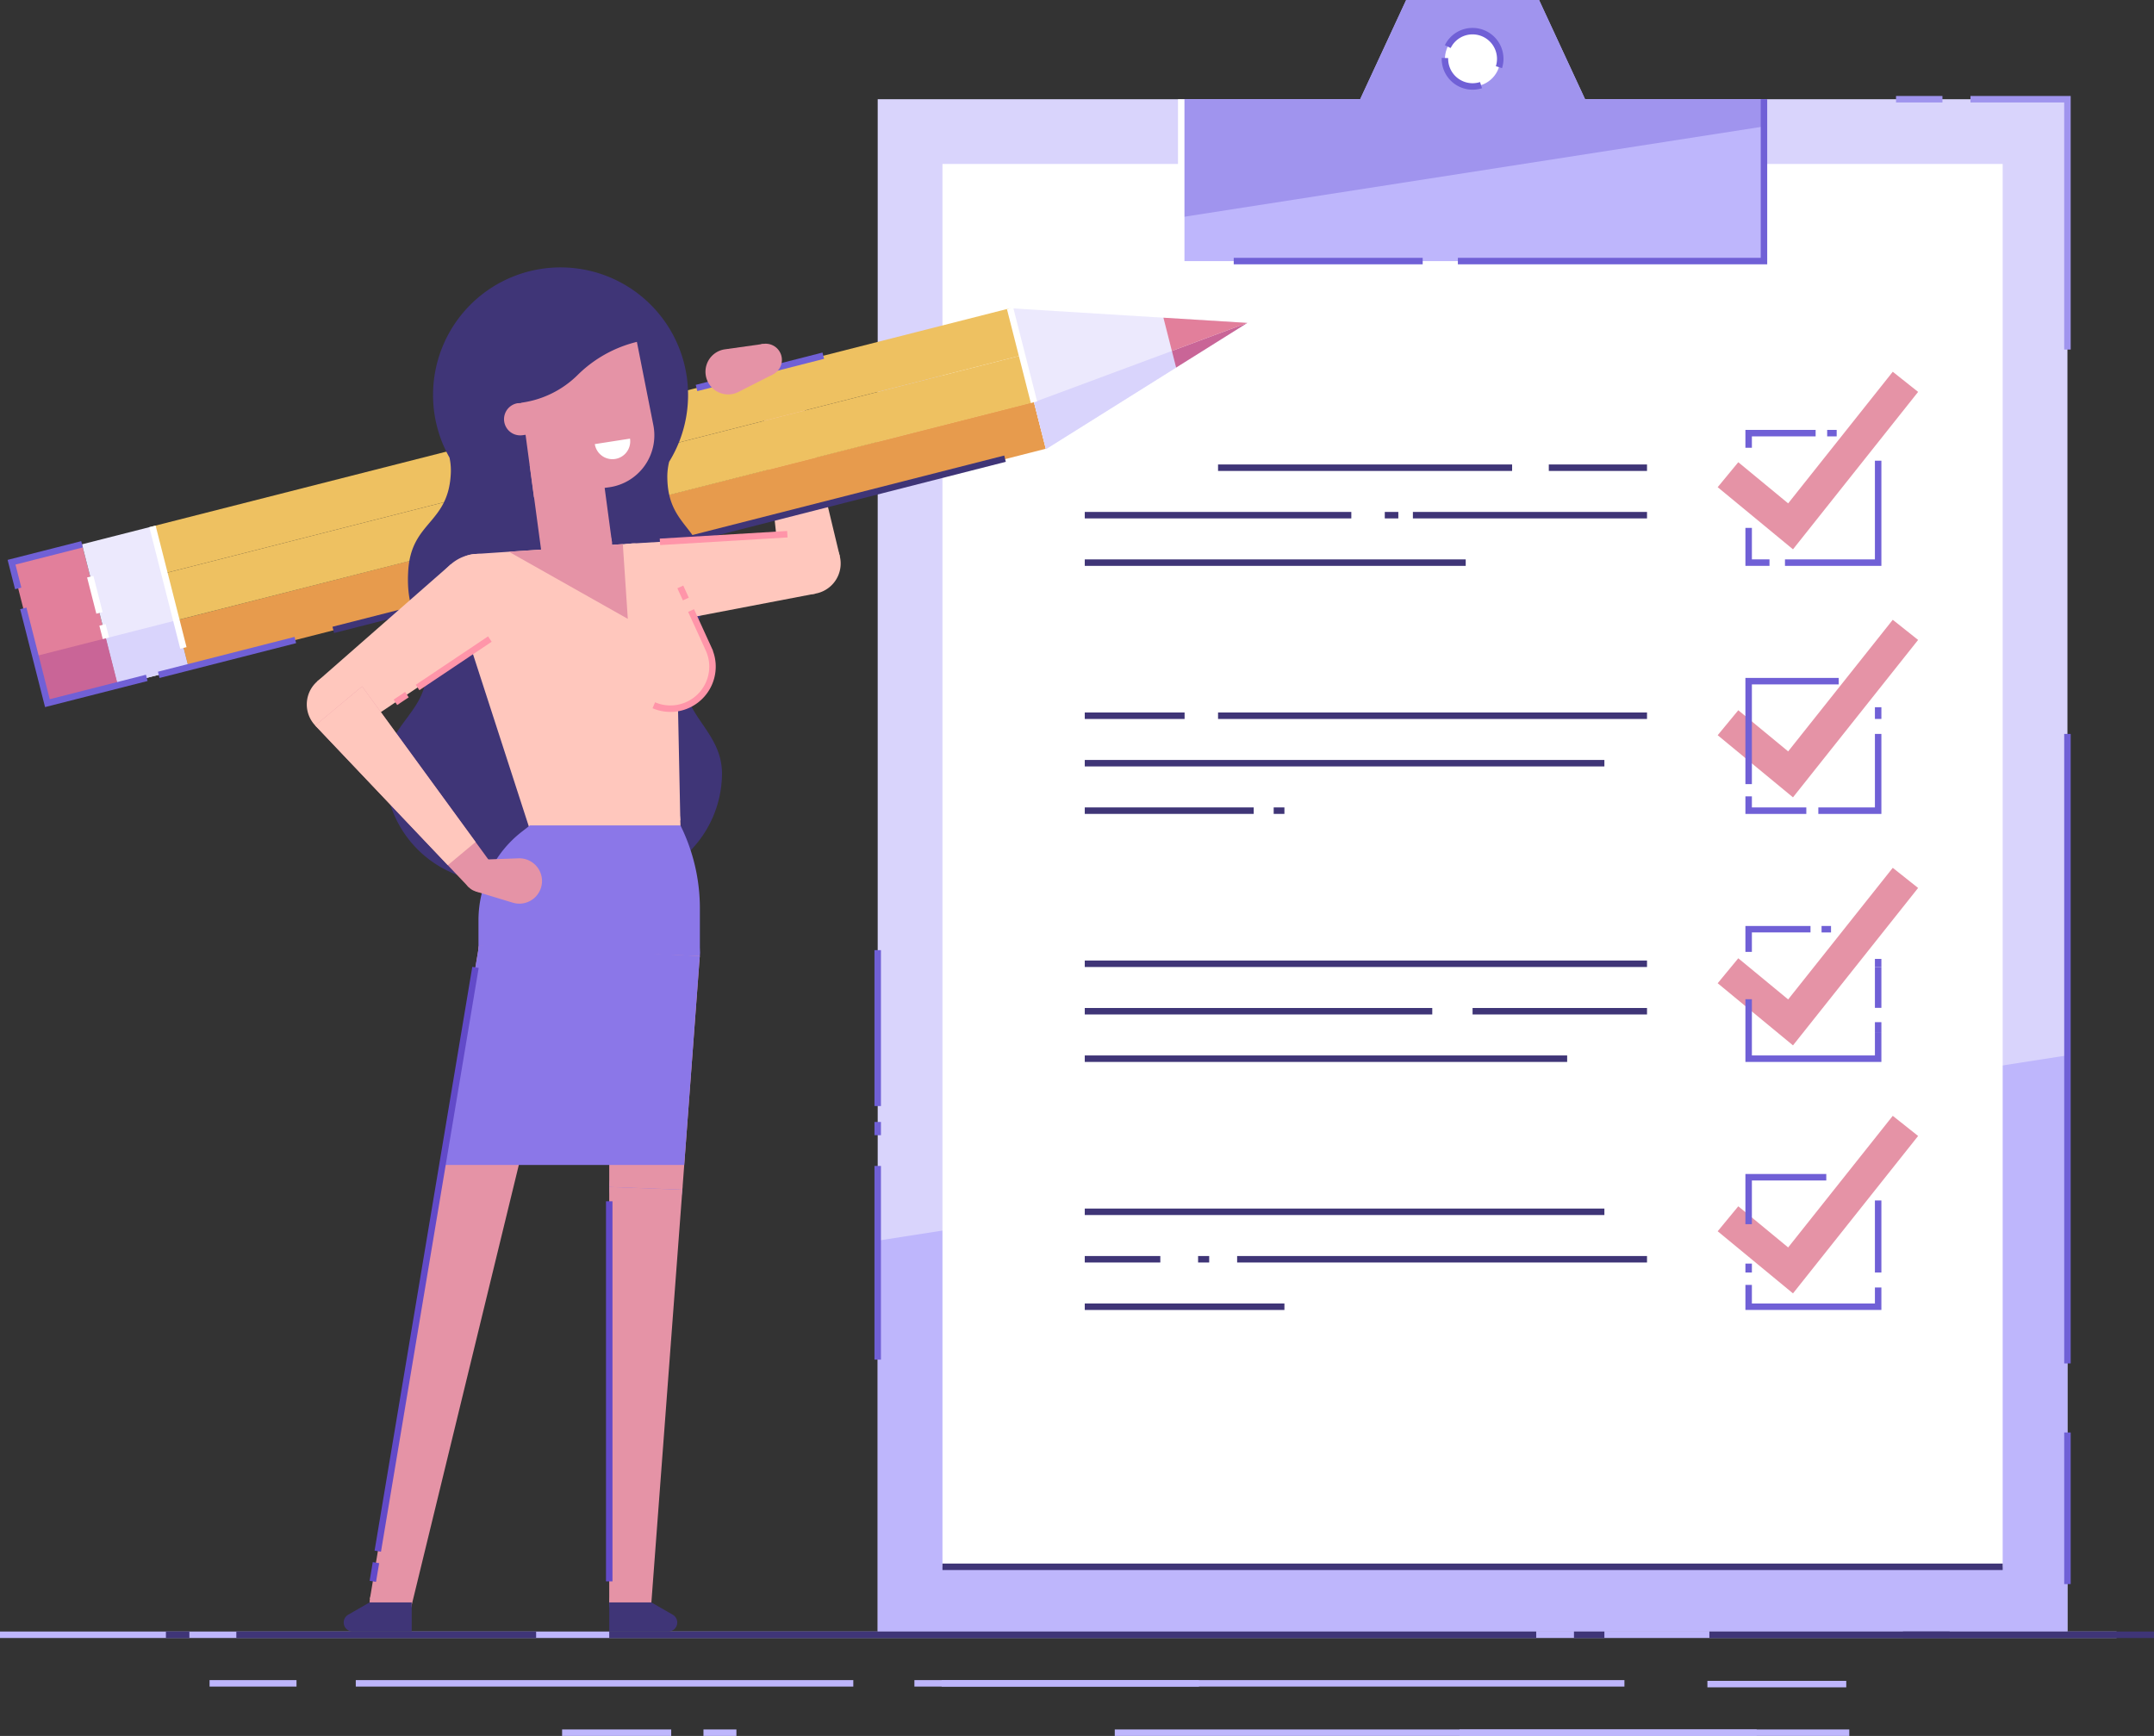 <svg xmlns="http://www.w3.org/2000/svg" width="527.821" height="425.403" viewBox="0 0 527.821 425.403">
  <rect x="0" y="0" width="527.821" height="425.403" fill="#333333" stroke="none"/>
  <g id="Grupo_10623" data-name="Grupo 10623" transform="translate(783.642 -10150.342)">
    <g id="Grupo_10586" data-name="Grupo 10586">
      <path id="Trazado_4830" data-name="Trazado 4830" d="M-552.908,10562.862h0Z" fill="#d9d4fc"/>
      <rect id="Rectángulo_4372" data-name="Rectángulo 4372" width="167.32" height="1.587" transform="translate(-552.908 10562.069)" fill="#beb6fc"/>
    </g>
    <g id="Grupo_10587" data-name="Grupo 10587">
      <path id="Trazado_4831" data-name="Trazado 4831" d="M-425.991,10574.952h0Z" fill="#d9d4fc"/>
      <rect id="Rectángulo_4373" data-name="Rectángulo 4373" width="72.8" height="1.587" transform="translate(-425.991 10574.158)" fill="#beb6fc"/>
    </g>
    <g id="Grupo_10588" data-name="Grupo 10588">
      <path id="Trazado_4832" data-name="Trazado 4832" d="M-510.477,10574.952h0Z" fill="#d9d4fc"/>
      <rect id="Rectángulo_4374" data-name="Rectángulo 4374" width="179.99" height="1.587" transform="translate(-510.477 10574.158)" fill="#beb6fc"/>
    </g>
    <g id="Grupo_10589" data-name="Grupo 10589">
      <path id="Trazado_4833" data-name="Trazado 4833" d="M-645.9,10574.952h0Z" fill="#d9d4fc"/>
      <rect id="Rectángulo_4375" data-name="Rectángulo 4375" width="26.736" height="1.587" transform="translate(-645.904 10574.158)" fill="#beb6fc"/>
    </g>
    <g id="Grupo_10590" data-name="Grupo 10590">
      <path id="Trazado_4834" data-name="Trazado 4834" d="M-611.265,10574.952h0Z" fill="#d9d4fc"/>
      <rect id="Rectángulo_4376" data-name="Rectángulo 4376" width="8.076" height="1.587" transform="translate(-611.265 10574.158)" fill="#beb6fc"/>
    </g>
    <g id="Grupo_10591" data-name="Grupo 10591">
      <path id="Trazado_4835" data-name="Trazado 4835" d="M-365.254,10563.048h0Z" fill="#d9d4fc"/>
      <rect id="Rectángulo_4377" data-name="Rectángulo 4377" width="34.025" height="1.587" transform="translate(-365.254 10562.254)" fill="#beb6fc"/>
    </g>
    <g id="Grupo_10592" data-name="Grupo 10592">
      <path id="Trazado_4836" data-name="Trazado 4836" d="M-559.574,10562.862h0Z" fill="#d9d4fc"/>
      <rect id="Rectángulo_4378" data-name="Rectángulo 4378" width="69.718" height="1.587" transform="translate(-559.574 10562.069)" fill="#beb6fc"/>
    </g>
    <g id="Grupo_10593" data-name="Grupo 10593">
      <path id="Trazado_4837" data-name="Trazado 4837" d="M-696.46,10562.862h0Z" fill="#d9d4fc"/>
      <rect id="Rectángulo_4379" data-name="Rectángulo 4379" width="121.913" height="1.587" transform="translate(-696.46 10562.069)" fill="#beb6fc"/>
    </g>
    <g id="Grupo_10594" data-name="Grupo 10594">
      <path id="Trazado_4838" data-name="Trazado 4838" d="M-732.288,10562.862h0Z" fill="#d9d4fc"/>
      <rect id="Rectángulo_4380" data-name="Rectángulo 4380" width="21.302" height="1.587" transform="translate(-732.288 10562.069)" fill="#beb6fc"/>
    </g>
    <rect id="Rectángulo_4381" data-name="Rectángulo 4381" width="291.537" height="375.51" transform="translate(-568.568 10174.656)" fill="#d9d4fc"/>
    <path id="Trazado_4839" data-name="Trazado 4839" d="M-277.031,10408.963v141.2H-568.568v-95.785Z" fill="#beb6fc"/>
    <rect id="Rectángulo_4382" data-name="Rectángulo 4382" width="343.775" height="259.797" transform="translate(-292.901 10190.523) rotate(90)" fill="#fff"/>
    <path id="Trazado_4840" data-name="Trazado 4840" d="M-344.284,10284.957l-18.453-15.227,5.049-6.119,12.221,10.085,25.632-32.252,6.211,4.937Z" fill="#e593a6"/>
    <g id="Grupo_10595" data-name="Grupo 10595">
      <path id="Trazado_4841" data-name="Trazado 4841" d="M-404.118,10264.957h0Z" fill="#fff"/>
      <rect id="Rectángulo_4383" data-name="Rectángulo 4383" width="24.064" height="1.587" transform="translate(-404.118 10264.164)" fill="#3f3577"/>
    </g>
    <g id="Grupo_10596" data-name="Grupo 10596">
      <path id="Trazado_4842" data-name="Trazado 4842" d="M-485.168,10264.957h0Z" fill="#fff"/>
      <rect id="Rectángulo_4384" data-name="Rectángulo 4384" width="72.059" height="1.587" transform="translate(-485.168 10264.164)" fill="#3f3577"/>
    </g>
    <g id="Grupo_10597" data-name="Grupo 10597">
      <path id="Trazado_4843" data-name="Trazado 4843" d="M-437.423,10276.589h0Z" fill="#fff"/>
      <rect id="Rectángulo_4385" data-name="Rectángulo 4385" width="57.369" height="1.587" transform="translate(-437.423 10275.796)" fill="#3f3577"/>
    </g>
    <g id="Grupo_10598" data-name="Grupo 10598">
      <path id="Trazado_4844" data-name="Trazado 4844" d="M-444.312,10276.589h0Z" fill="#fff"/>
      <rect id="Rectángulo_4386" data-name="Rectángulo 4386" width="3.319" height="1.587" transform="translate(-444.312 10275.796)" fill="#3f3577"/>
    </g>
    <g id="Grupo_10599" data-name="Grupo 10599">
      <path id="Trazado_4845" data-name="Trazado 4845" d="M-517.827,10276.589h0Z" fill="#fff"/>
      <rect id="Rectángulo_4387" data-name="Rectángulo 4387" width="65.317" height="1.587" transform="translate(-517.827 10275.796)" fill="#3f3577"/>
    </g>
    <g id="Grupo_10600" data-name="Grupo 10600">
      <path id="Trazado_4846" data-name="Trazado 4846" d="M-517.827,10288.221h0Z" fill="#fff"/>
      <rect id="Rectángulo_4388" data-name="Rectángulo 4388" width="93.347" height="1.587" transform="translate(-517.827 10287.427)" fill="#3f3577"/>
    </g>
    <path id="Trazado_4847" data-name="Trazado 4847" d="M-344.284,10345.739l-18.453-15.227,5.049-6.119,12.221,10.084,25.632-32.251,6.21,4.937Z" fill="#e593a6"/>
    <g id="Grupo_10601" data-name="Grupo 10601">
      <path id="Trazado_4848" data-name="Trazado 4848" d="M-485.168,10325.739h0Z" fill="#fff"/>
      <rect id="Rectángulo_4389" data-name="Rectángulo 4389" width="105.114" height="1.587" transform="translate(-485.168 10324.945)" fill="#3f3577"/>
    </g>
    <g id="Grupo_10602" data-name="Grupo 10602">
      <path id="Trazado_4849" data-name="Trazado 4849" d="M-517.827,10325.739h0Z" fill="#fff"/>
      <rect id="Rectángulo_4390" data-name="Rectángulo 4390" width="24.461" height="1.587" transform="translate(-517.827 10324.945)" fill="#3f3577"/>
    </g>
    <g id="Grupo_10603" data-name="Grupo 10603">
      <path id="Trazado_4850" data-name="Trazado 4850" d="M-517.827,10337.371h0Z" fill="#fff"/>
      <rect id="Rectángulo_4391" data-name="Rectángulo 4391" width="127.328" height="1.587" transform="translate(-517.827 10336.578)" fill="#3f3577"/>
    </g>
    <g id="Grupo_10604" data-name="Grupo 10604">
      <path id="Trazado_4851" data-name="Trazado 4851" d="M-471.536,10349h0Z" fill="#fff"/>
      <rect id="Rectángulo_4392" data-name="Rectángulo 4392" width="2.63" height="1.587" transform="translate(-471.536 10348.21)" fill="#3f3577"/>
    </g>
    <g id="Grupo_10605" data-name="Grupo 10605">
      <path id="Trazado_4852" data-name="Trazado 4852" d="M-517.827,10349h0Z" fill="#fff"/>
      <rect id="Rectángulo_4393" data-name="Rectángulo 4393" width="41.398" height="1.587" transform="translate(-517.827 10348.21)" fill="#3f3577"/>
    </g>
    <path id="Trazado_4853" data-name="Trazado 4853" d="M-344.284,10406.521l-18.453-15.227,5.049-6.118,12.221,10.084,25.632-32.251,6.21,4.937Z" fill="#e593a6"/>
    <g id="Grupo_10610" data-name="Grupo 10610">
      <g id="Grupo_10606" data-name="Grupo 10606">
        <path id="Trazado_4854" data-name="Trazado 4854" d="M-517.827,10386.522h0Z" fill="#fff"/>
        <rect id="Rectángulo_4394" data-name="Rectángulo 4394" width="137.773" height="1.587" transform="translate(-517.827 10385.729)" fill="#3f3577"/>
      </g>
      <g id="Grupo_10607" data-name="Grupo 10607">
        <path id="Trazado_4855" data-name="Trazado 4855" d="M-422.8,10398.154h0Z" fill="#fff"/>
        <rect id="Rectángulo_4395" data-name="Rectángulo 4395" width="42.745" height="1.587" transform="translate(-422.799 10397.36)" fill="#3f3577"/>
      </g>
      <g id="Grupo_10608" data-name="Grupo 10608">
        <path id="Trazado_4856" data-name="Trazado 4856" d="M-517.827,10398.154h0Z" fill="#fff"/>
        <rect id="Rectángulo_4396" data-name="Rectángulo 4396" width="85.15" height="1.587" transform="translate(-517.827 10397.36)" fill="#3f3577"/>
      </g>
      <g id="Grupo_10609" data-name="Grupo 10609">
        <path id="Trazado_4857" data-name="Trazado 4857" d="M-517.827,10409.786h0Z" fill="#fff"/>
        <rect id="Rectángulo_4397" data-name="Rectángulo 4397" width="118.205" height="1.587" transform="translate(-517.827 10408.992)" fill="#3f3577"/>
      </g>
    </g>
    <g id="Grupo_10611" data-name="Grupo 10611">
      <path id="Trazado_4858" data-name="Trazado 4858" d="M-350.041,10288.221h-5.107v-8.5Z" fill="#fff"/>
      <path id="Trazado_4859" data-name="Trazado 4859" d="M-350.041,10289.014h-5.9v-9.3h1.587v7.71h4.314Z" fill="#7060d6"/>
    </g>
    <path id="Trazado_4860" data-name="Trazado 4860" d="M-322.623,10289.014h-23.626v-1.587h22.039v-24.187h1.587Z" fill="#7060d6"/>
    <g id="Grupo_10612" data-name="Grupo 10612">
      <path id="Trazado_4861" data-name="Trazado 4861" d="M-335.909,10256.488h0Z" fill="#fff"/>
      <rect id="Rectángulo_4398" data-name="Rectángulo 4398" width="2.33" height="1.587" transform="translate(-335.909 10255.694)" fill="#7060d6"/>
    </g>
    <g id="Grupo_10613" data-name="Grupo 10613">
      <path id="Trazado_4862" data-name="Trazado 4862" d="M-355.149,10260.069v-3.581h16.413Z" fill="#fff"/>
      <path id="Trazado_4863" data-name="Trazado 4863" d="M-354.356,10260.07h-1.587v-4.376h17.207v1.587h-15.62Z" fill="#7060d6"/>
    </g>
    <path id="Trazado_4864" data-name="Trazado 4864" d="M-341.017,10349.8h-14.925v-4.3h1.587v2.709h13.339Z" fill="#7060d6"/>
    <path id="Trazado_4865" data-name="Trazado 4865" d="M-322.623,10349.8h-15.452v-1.587h13.866V10330.2h1.587Z" fill="#7060d6"/>
    <rect id="Rectángulo_4399" data-name="Rectángulo 4399" width="1.587" height="2.87" transform="translate(-324.21 10323.654)" fill="#7060d6"/>
    <path id="Trazado_4866" data-name="Trazado 4866" d="M-354.356,10342.491h-1.587v-26.015h22.859v1.587h-21.273Z" fill="#7060d6"/>
    <path id="Trazado_4867" data-name="Trazado 4867" d="M-322.623,10410.579h-33.319v-15.367h1.587v13.78h30.146v-5.519h1.587Z" fill="#7060d6"/>
    <rect id="Rectángulo_4400" data-name="Rectángulo 4400" width="1.587" height="2.641" transform="translate(-324.21 10400.833)" fill="#7060d6"/>
    <rect id="Rectángulo_4401" data-name="Rectángulo 4401" width="1.587" height="10.013" transform="translate(-324.21 10387.313)" fill="#7060d6"/>
    <rect id="Rectángulo_4402" data-name="Rectángulo 4402" width="1.587" height="1.98" transform="translate(-324.21 10385.333)" fill="#7060d6"/>
    <rect id="Rectángulo_4403" data-name="Rectángulo 4403" width="2.314" height="1.587" transform="translate(-337.281 10377.26)" fill="#7060d6"/>
    <path id="Trazado_4868" data-name="Trazado 4868" d="M-354.356,10383.609h-1.587v-6.35h15.951v1.587h-14.365Z" fill="#7060d6"/>
    <rect id="Rectángulo_4404" data-name="Rectángulo 4404" width="1.587" height="2.177" transform="translate(-355.942 10460.001)" fill="#7060d6"/>
    <path id="Trazado_4869" data-name="Trazado 4869" d="M-322.623,10471.361h-33.319v-6.143h1.587v4.557h30.146v-3.928h1.587Z" fill="#7060d6"/>
    <rect id="Rectángulo_4405" data-name="Rectángulo 4405" width="1.587" height="17.651" transform="translate(-324.21 10444.526)" fill="#7060d6"/>
    <path id="Trazado_4870" data-name="Trazado 4870" d="M-344.284,10467.3l-18.453-15.227,5.049-6.119,12.221,10.084,25.632-32.252,6.211,4.937Z" fill="#e593a6"/>
    <g id="Grupo_10614" data-name="Grupo 10614">
      <path id="Trazado_4871" data-name="Trazado 4871" d="M-517.827,10447.3h0Z" fill="#fff"/>
      <rect id="Rectángulo_4406" data-name="Rectángulo 4406" width="127.328" height="1.587" transform="translate(-517.827 10446.511)" fill="#3f3577"/>
    </g>
    <g id="Grupo_10615" data-name="Grupo 10615">
      <path id="Trazado_4872" data-name="Trazado 4872" d="M-480.491,10458.936h0Z" fill="#fff"/>
      <rect id="Rectángulo_4407" data-name="Rectángulo 4407" width="100.437" height="1.587" transform="translate(-480.491 10458.143)" fill="#3f3577"/>
    </g>
    <g id="Grupo_10616" data-name="Grupo 10616">
      <path id="Trazado_4873" data-name="Trazado 4873" d="M-490.06,10458.936h0Z" fill="#fff"/>
      <rect id="Rectángulo_4408" data-name="Rectángulo 4408" width="2.719" height="1.587" transform="translate(-490.06 10458.143)" fill="#3f3577"/>
    </g>
    <g id="Grupo_10617" data-name="Grupo 10617">
      <path id="Trazado_4874" data-name="Trazado 4874" d="M-517.827,10458.936h0Z" fill="#fff"/>
      <rect id="Rectángulo_4409" data-name="Rectángulo 4409" width="18.511" height="1.587" transform="translate(-517.827 10458.143)" fill="#3f3577"/>
    </g>
    <g id="Grupo_10618" data-name="Grupo 10618">
      <path id="Trazado_4875" data-name="Trazado 4875" d="M-517.827,10470.568h0Z" fill="#fff"/>
      <rect id="Rectángulo_4410" data-name="Rectángulo 4410" width="48.922" height="1.587" transform="translate(-517.827 10469.775)" fill="#3f3577"/>
    </g>
    <rect id="Rectángulo_4411" data-name="Rectángulo 4411" width="259.797" height="1.587" transform="translate(-552.698 10533.506)" fill="#3f3577"/>
    <path id="Trazado_4876" data-name="Trazado 4876" d="M-494.194,10174.656v39.666h142.8v-39.666h-43.839l-11.273-24.314h-32.566l-11.273,24.314Z" fill="#beb6fc"/>
    <path id="Trazado_4877" data-name="Trazado 4877" d="M-494.194,10174.656v28.917l142.8-22.244v-6.673h-43.839l-11.273-24.314h-32.566l-11.273,24.314Z" fill="#a094ee"/>
    <rect id="Rectángulo_4412" data-name="Rectángulo 4412" width="518.648" height="1.587" transform="translate(-783.642 10550.165)" fill="#beb6fc"/>
    <rect id="Rectángulo_4413" data-name="Rectángulo 4413" width="73.461" height="1.587" transform="translate(-725.73 10550.165)" fill="#3f3577"/>
    <rect id="Rectángulo_4414" data-name="Rectángulo 4414" width="7.453" height="1.587" transform="translate(-397.953 10550.165)" fill="#3f3577"/>
    <rect id="Rectángulo_4415" data-name="Rectángulo 4415" width="227.145" height="1.587" transform="translate(-634.352 10550.165)" fill="#3f3577"/>
    <rect id="Rectángulo_4416" data-name="Rectángulo 4416" width="108.949" height="1.587" transform="translate(-364.77 10550.165)" fill="#3f3577"/>
    <rect id="Rectángulo_4417" data-name="Rectángulo 4417" width="5.752" height="1.587" transform="translate(-742.985 10550.165)" fill="#3f3577"/>
    <rect id="Rectángulo_4418" data-name="Rectángulo 4418" width="11.445" height="1.587" transform="translate(-317.334 10550.165)" fill="#3f3577"/>
    <rect id="Rectángulo_4419" data-name="Rectángulo 4419" width="1.587" height="37.154" transform="translate(-277.824 10501.384)" fill="#7060d6"/>
    <rect id="Rectángulo_4420" data-name="Rectángulo 4420" width="1.587" height="154.263" transform="translate(-277.824 10330.199)" fill="#7060d6"/>
    <rect id="Rectángulo_4421" data-name="Rectángulo 4421" width="1.587" height="47.466" transform="translate(-569.361 10436.068)" fill="#7060d6"/>
    <rect id="Rectángulo_4422" data-name="Rectángulo 4422" width="1.587" height="3.243" transform="translate(-569.361 10425.29)" fill="#7060d6"/>
    <rect id="Rectángulo_4423" data-name="Rectángulo 4423" width="1.587" height="38.206" transform="translate(-569.361 10383.184)" fill="#7060d6"/>
    <path id="Trazado_4878" data-name="Trazado 4878" d="M-350.6,10215.116h-75.8v-1.587h74.21v-38.873h1.587Z" fill="#7060d6"/>
    <rect id="Rectángulo_4424" data-name="Rectángulo 4424" width="46.299" height="1.587" transform="translate(-481.324 10213.529)" fill="#7060d6"/>
    <path id="Trazado_4879" data-name="Trazado 4879" d="M-276.238,10236h-1.587v-60.547h-22.968v-1.587h24.555Z" fill="#a094ee"/>
    <rect id="Rectángulo_4425" data-name="Rectángulo 4425" width="11.374" height="1.587" transform="translate(-319.036 10173.863)" fill="#a094ee"/>
    <circle id="Elipse_98" data-name="Elipse 98" cx="6.776" cy="6.776" r="6.776" transform="translate(-430.569 10170.355) rotate(-80.782)" fill="#fff"/>
    <path id="Trazado_4880" data-name="Trazado 4880" d="M-415.579,10167.042l-1.512-.479a6.024,6.024,0,0,0,.278-1.811,5.99,5.99,0,0,0-5.982-5.983,5.949,5.949,0,0,0-5.37,3.343l-1.423-.7a7.524,7.524,0,0,1,6.793-4.227,7.578,7.578,0,0,1,7.569,7.569A7.573,7.573,0,0,1-415.579,10167.042Z" fill="#7060d6"/>
    <path id="Trazado_4881" data-name="Trazado 4881" d="M-422.8,10172.322a7.578,7.578,0,0,1-7.569-7.569l0-.218,1.587.042,0,.176a5.99,5.99,0,0,0,5.983,5.982,5.989,5.989,0,0,0,1.83-.285l.486,1.511A7.572,7.572,0,0,1-422.8,10172.322Z" fill="#7060d6"/>
    <path id="Trazado_4882" data-name="Trazado 4882" d="M-354.356,10450.348h-1.587v-12.306h19.818v1.587h-18.232Z" fill="#7060d6"/>
    <rect id="Rectángulo_4426" data-name="Rectángulo 4426" width="1.587" height="41.07" transform="translate(-494.987 10174.656)" fill="#fff"/>
    <g id="Grupo_10622" data-name="Grupo 10622">
      <path id="Trazado_4883" data-name="Trazado 4883" d="M-597.61,10242.287l8.744-1.5,11.019,45.9-14.745,2.536Z" fill="#ffc7bd"/>
      <g id="Grupo_10619" data-name="Grupo 10619">
        <rect id="Rectángulo_4427" data-name="Rectángulo 4427" width="216.837" height="11.879" transform="matrix(0.969, -0.247, 0.247, 0.969, -740.422, 10302.358)" fill="#e79b4d"/>
        <rect id="Rectángulo_4428" data-name="Rectángulo 4428" width="216.837" height="11.878" transform="translate(-743.351 10290.847) rotate(-14.272)" fill="#eec161"/>
        <rect id="Rectángulo_4429" data-name="Rectángulo 4429" width="216.837" height="11.879" transform="translate(-746.279 10279.335) rotate(-14.272)" fill="#eec161"/>
        <rect id="Rectángulo_4430" data-name="Rectángulo 4430" width="17.818" height="35.635" transform="translate(-780.815 10288.12) rotate(-14.272)" fill="#e27f9b"/>
        <rect id="Rectángulo_4431" data-name="Rectángulo 4431" width="17.818" height="35.636" transform="translate(-763.547 10283.728) rotate(-14.272)" fill="#ece9fd"/>
        <path id="Trazado_4884" data-name="Trazado 4884" d="M-477.983,10229.472l-58.151-3.593,8.785,34.536Z" fill="#ece9fd"/>
        <path id="Trazado_4885" data-name="Trazado 4885" d="M-495.445,10240.419l-31.905,20-2.924-11.513,33.793-12.557Z" fill="#d9d4fc"/>
        <path id="Trazado_4886" data-name="Trazado 4886" d="M-477.981,10229.471l-17.464,10.948-1.036-4.071Z" fill="#c96597"/>
        <path id="Trazado_4887" data-name="Trazado 4887" d="M-477.981,10229.471l-18.5,6.877-2.072-8.15Z" fill="#e27f9b"/>
        <rect id="Rectángulo_4432" data-name="Rectángulo 4432" width="17.818" height="11.878" transform="matrix(0.969, -0.247, 0.247, 0.969, -757.69, 10306.752)" fill="#d9d4fc"/>
        <rect id="Rectángulo_4433" data-name="Rectángulo 4433" width="17.818" height="11.878" transform="translate(-774.958 10311.144) rotate(-14.272)" fill="#c96597"/>
        <rect id="Rectángulo_4434" data-name="Rectángulo 4434" width="169.87" height="1.586" transform="matrix(0.969, -0.247, 0.247, 0.969, -702.17, 10303.933)" fill="#3f3577"/>
        <rect id="Rectángulo_4435" data-name="Rectángulo 4435" width="34.542" height="1.586" transform="matrix(0.969, -0.247, 0.247, 0.969, -744.94, 10314.95)" fill="#7060d6"/>
        <path id="Trazado_4888" data-name="Trazado 4888" d="M-772.6,10323.62l-6.1-23.988,1.538-.391,5.71,22.45,23.577-6,.391,1.537Z" fill="#7060d6"/>
        <path id="Trazado_4889" data-name="Trazado 4889" d="M-779.952,10294.73l-1.827-7.184,18.037-4.588.391,1.537-16.5,4.2,1.437,5.646Z" fill="#7060d6"/>
        <rect id="Rectángulo_4436" data-name="Rectángulo 4436" width="1.587" height="30.739" transform="translate(-747.048 10279.531) rotate(-14.272)" fill="#fff"/>
        <rect id="Rectángulo_4437" data-name="Rectángulo 4437" width="1.587" height="3.379" transform="translate(-759.292 10303.672) rotate(-14.271)" fill="#fff"/>
        <rect id="Rectángulo_4438" data-name="Rectángulo 4438" width="1.587" height="9.163" transform="matrix(0.969, -0.247, 0.247, 0.969, -762.298, 10291.855)" fill="#fff"/>
        <rect id="Rectángulo_4439" data-name="Rectángulo 4439" width="1.587" height="23.76" transform="translate(-536.903 10226.074) rotate(-14.277)" fill="#fff"/>
      </g>
      <path id="Trazado_4890" data-name="Trazado 4890" d="M-630.673,10238.66l-4.084-13.093Z" fill="none"/>
      <path id="Trazado_4891" data-name="Trazado 4891" d="M-684.209,10326.681c2.486-3.358,4.971-6.638,5.062-11.563.225-12.142-5.179-12.71-4.467-24.841s9.709-11.487,10.421-23.619a15.008,15.008,0,0,0-.3-4.177,30.723,30.723,0,0,1-2.3-5.079c-.111-.309-.214-.625-.307-.934a31.121,31.121,0,0,1-1.419-9.937,31.243,31.243,0,0,1,31.814-30.655,31.246,31.246,0,0,1,30.663,31.815,31.108,31.108,0,0,1-1.787,9.877c-.105.3-.218.6-.332.9l-.009.011a31.031,31.031,0,0,1-2.5,5.016,15.261,15.261,0,0,0-.446,4.146c.261,12.149,9.267,11.84,9.528,23.988s-5.161,12.519-5.386,24.658c-.091,4.927,2.27,8.295,4.638,11.745,2.351,3.458,4.708,7,4.611,12.239a27.225,27.225,0,0,1-27.732,26.721l-28.1-.521a27.219,27.219,0,0,1-26.712-27.731C-689.173,10333.5-686.686,10330.05-684.209,10326.681Z" fill="#3f3577"/>
      <circle id="Elipse_99" data-name="Elipse 99" cx="18.445" cy="18.445" r="18.445" transform="matrix(0.658, -0.753, 0.753, 0.658, -661.369, 10354.351)" fill="#ffc7bd"/>
      <circle id="Elipse_100" data-name="Elipse 100" cx="10.313" cy="10.313" r="10.313" transform="matrix(0.658, -0.753, 0.753, 0.658, -642.978, 10294.823)" fill="#e593a6"/>
      <path id="Trazado_4892" data-name="Trazado 4892" d="M-586.885,10281.144a7.5,7.5,0,0,1,9.037,5.538,7.494,7.494,0,0,1-5.538,9.036,7.494,7.494,0,0,1-9.036-5.537A7.5,7.5,0,0,1-586.885,10281.144Z" fill="#ffc7bd"/>
      <path id="Trazado_4893" data-name="Trazado 4893" d="M-629.031,10283.552l43.457-2.6,1.847,14.843-42.762,8.186Z" fill="#ffc7bd"/>
      <circle id="Elipse_101" data-name="Elipse 101" cx="5.157" cy="5.157" r="5.157" transform="translate(-693.071 10537.868)" fill="#e593a6"/>
      <circle id="Elipse_102" data-name="Elipse 102" cx="5.157" cy="5.157" r="5.157" transform="translate(-634.352 10537.868)" fill="#8b77e8"/>
      <path id="Trazado_4894" data-name="Trazado 4894" d="M-618.121,10293.64l1.184,57.74-36.808,2.461L-673,10294.407a6.345,6.345,0,0,1,5.614-8.288l38.264-2.559A10.313,10.313,0,0,1-618.121,10293.64Z" fill="#ffc7bd"/>
      <circle id="Elipse_103" data-name="Elipse 103" cx="10.313" cy="10.313" r="10.313" transform="translate(-640.755 10286.054) rotate(-12.696)" fill="#ffc7bd"/>
      <path id="Trazado_4895" data-name="Trazado 4895" d="M-616.9,10352.623h-36.891l-1.988,1.545a27.469,27.469,0,0,0-10.616,21.691v7.934a11.108,11.108,0,0,0,11.107,11.107h32.038a11.108,11.108,0,0,0,11.107-11.107v-10.865A45.724,45.724,0,0,0-616.9,10352.623Z" fill="#8b77e8"/>
      <path id="Trazado_4896" data-name="Trazado 4896" d="M-609.072,10313.006a10.279,10.279,0,0,0-.917-3.592l.011,0-9.064-19.843-18.768,8.568,9.064,19.843.011,0a10.308,10.308,0,0,0,10.061,6.012A10.314,10.314,0,0,0-609.072,10313.006Z" fill="#ffc7bd"/>
      <rect id="Rectángulo_4440" data-name="Rectángulo 4440" width="1.586" height="3.26" transform="translate(-617.658 10294.504) rotate(-24.552)" fill="#ff95a9"/>
      <path id="Trazado_4897" data-name="Trazado 4897" d="M-619.382,10324.8a10.917,10.917,0,0,1-4.362-.9l.629-1.456a9.414,9.414,0,0,0,4.388.75,9.532,9.532,0,0,0,8.864-10.135,9.486,9.486,0,0,0-.847-3.314l-.337-.738.01,0-3.981-8.716,1.443-.659,4.656,10.193-.037.017a10.955,10.955,0,0,1,.676,3.117,11.121,11.121,0,0,1-10.341,11.824Q-619,10324.8-619.382,10324.8Z" fill="#ff95a9"/>
      <path id="Trazado_4898" data-name="Trazado 4898" d="M-674.94,10302.128a10.313,10.313,0,0,0,14.308,2.827,10.313,10.313,0,0,0,2.826-14.309,10.312,10.312,0,0,0-14.308-2.826A10.312,10.312,0,0,0-674.94,10302.128Z" fill="#ffc7bd"/>
      <path id="Trazado_4899" data-name="Trazado 4899" d="M-673.182,10288.64l-32.738,28.7,9.119,11.855,36.169-24.236Z" fill="#ffc7bd"/>
      <circle id="Elipse_104" data-name="Elipse 104" cx="11.106" cy="11.106" r="11.106" transform="translate(-634.352 10372.685)" fill="#8b77e8"/>
      <circle id="Elipse_105" data-name="Elipse 105" cx="11.106" cy="11.106" r="11.106" transform="translate(-666.39 10372.685)" fill="#8b77e8"/>
      <circle id="Elipse_106" data-name="Elipse 106" cx="8.972" cy="8.972" r="8.972" transform="translate(-634.352 10432.248)" fill="#8b77e8"/>
      <g id="Grupo_10620" data-name="Grupo 10620">
        <path id="Trazado_4900" data-name="Trazado 4900" d="M-634.351,10383.791v57.429l17.92.676,4.263-57.269Z" fill="#e593a6"/>
      </g>
      <g id="Grupo_10621" data-name="Grupo 10621">
        <rect id="Rectángulo_4441" data-name="Rectángulo 4441" width="17.453" height="21.491" transform="translate(-633.679 10283.282) rotate(172.349)" fill="#e593a6"/>
        <path id="Trazado_4901" data-name="Trazado 4901" d="M-650.977,10285.606a8.727,8.727,0,0,0,9.811,7.486,8.727,8.727,0,0,0,7.487-9.811,8.727,8.727,0,0,0-9.811-7.487A8.728,8.728,0,0,0-650.977,10285.606Z" fill="#e593a6"/>
      </g>
      <path id="Trazado_4902" data-name="Trazado 4902" d="M-655.641,10257l3.932-.528-1.056-7.862-3.932.527a3.967,3.967,0,0,0-3.4,4.46h0A3.967,3.967,0,0,0-655.641,10257Z" fill="#e593a6"/>
      <path id="Trazado_4903" data-name="Trazado 4903" d="M-628.37,10230.118l-29.548,3.969,5.123,38.142,18.351-2.465a12.857,12.857,0,0,0,10.9-15.237Z" fill="#e593a6"/>
      <path id="Trazado_4904" data-name="Trazado 4904" d="M-655.91,10249.035l-.787.1-3.05-22.71,23.4-3.144a11.292,11.292,0,0,1,12.7,9.688l.059.445-.787.105a31.042,31.042,0,0,0-17.712,8.712h0a24.225,24.225,0,0,1-13.822,6.8Z" fill="#3f3577"/>
      <path id="Trazado_4905" data-name="Trazado 4905" d="M-629.8,10302l-1.224-18.312-27.919,1.866Z" fill="#e593a6"/>
      <path id="Trazado_4906" data-name="Trazado 4906" d="M-616.433,10441.9l-7.621,101.515-10.3-.391V10441.22Z" fill="#e593a6"/>
      <path id="Trazado_4907" data-name="Trazado 4907" d="M-661.988,10364.848a3.966,3.966,0,0,1-3.823,4.1,3.966,3.966,0,0,1-4.105-3.824,3.967,3.967,0,0,1,3.824-4.1A3.966,3.966,0,0,1-661.988,10364.848Z" fill="#e593a6"/>
      <path id="Trazado_4908" data-name="Trazado 4908" d="M-656.185,10371.787a5.561,5.561,0,0,1-1.811-.241v.006l-9.108-2.768,1.013-7.76,9.514-.338a5.554,5.554,0,0,1,5.746,5.354A5.554,5.554,0,0,1-656.185,10371.787Z" fill="#e593a6"/>
      <path id="Trazado_4909" data-name="Trazado 4909" d="M-696.556,10329.02a7.493,7.493,0,0,0,1.638-10.47,7.494,7.494,0,0,0-10.471-1.638,7.493,7.493,0,0,0-1.637,10.471A7.493,7.493,0,0,0-696.556,10329.02Z" fill="#ffc7bd"/>
      <path id="Trazado_4910" data-name="Trazado 4910" d="M-706.4,10328.133l37.576,39.59,6.078-5.072-32.171-44.1Z" fill="#e593a6"/>
      <path id="Trazado_4911" data-name="Trazado 4911" d="M-673.911,10362.367l6.811-5.686-27.818-38.135-11.487,9.587Z" fill="#ffc7bd"/>
      <path id="Trazado_4912" data-name="Trazado 4912" d="M-666.237,10381.947-693,10542.169l10.1,2.08,38.413-157.822Z" fill="#e593a6"/>
      <path id="Trazado_4913" data-name="Trazado 4913" d="M-693.071,10543.025h10.313v7.14h-14.449a2.211,2.211,0,0,1-2.212-2.211h0a2.21,2.21,0,0,1,1.109-1.917Z" fill="#3f3577"/>
      <path id="Trazado_4914" data-name="Trazado 4914" d="M-629.265,10257.833a4.364,4.364,0,0,1-3.641,4.983,4.365,4.365,0,0,1-4.982-3.642Z" fill="#fff"/>
      <rect id="Rectángulo_4442" data-name="Rectángulo 4442" width="4.648" height="1.587" transform="matrix(0.165, -0.986, 0.986, 0.165, -693.065, 10537.737)" fill="#624ac9"/>
      <rect id="Rectángulo_4443" data-name="Rectángulo 4443" width="1.587" height="5.13" transform="translate(-635.145 10418.021)" fill="#624ac9"/>
      <rect id="Rectángulo_4444" data-name="Rectángulo 4444" width="3.396" height="1.587" transform="translate(-687.194 10321.798) rotate(-33.815)" fill="#ff95a9"/>
      <rect id="Rectángulo_4445" data-name="Rectángulo 4445" width="21.319" height="1.587" transform="translate(-681.761 10318.155) rotate(-33.812)" fill="#ff95a9"/>
      <rect id="Rectángulo_4446" data-name="Rectángulo 4446" width="31.276" height="1.586" transform="translate(-621.977 10282.336) rotate(-3.432)" fill="#ff95a9"/>
      <rect id="Rectángulo_4447" data-name="Rectángulo 4447" width="32.059" height="1.586" transform="matrix(0.969, -0.247, 0.247, 0.969, -613.162, 10244.657)" fill="#7060d6"/>
      <path id="Trazado_4915" data-name="Trazado 4915" d="M-599.547,10240.338a3.967,3.967,0,0,1,1.74-5.333,3.966,3.966,0,0,1,5.333,1.739,3.967,3.967,0,0,1-1.74,5.333A3.966,3.966,0,0,1-599.547,10240.338Z" fill="#e593a6"/>
      <path id="Trazado_4916" data-name="Trazado 4916" d="M-607.732,10236.487a5.529,5.529,0,0,1,1.744-.544l0,0,9.427-1.326,2.349,7.465-8.487,4.312a5.552,5.552,0,0,1-7.466-2.435A5.554,5.554,0,0,1-607.732,10236.487Z" fill="#e593a6"/>
      <path id="Trazado_4917" data-name="Trazado 4917" d="M-675.237,10435.826h59.257l3.811-51.2-54.068-2.68Z" fill="#8b77e8"/>
      <rect id="Rectángulo_4448" data-name="Rectángulo 4448" width="145.054" height="1.587" transform="translate(-691.852 10530.343) rotate(-80.5)" fill="#624ac9"/>
      <rect id="Rectángulo_4449" data-name="Rectángulo 4449" width="1.587" height="93.138" transform="translate(-635.145 10444.73)" fill="#624ac9"/>
      <path id="Trazado_4918" data-name="Trazado 4918" d="M-624.039,10543.025h-10.313v7.14H-619.9a2.211,2.211,0,0,0,2.211-2.211h0a2.21,2.21,0,0,0-1.109-1.917Z" fill="#3f3577"/>
    </g>
  </g>
</svg>

